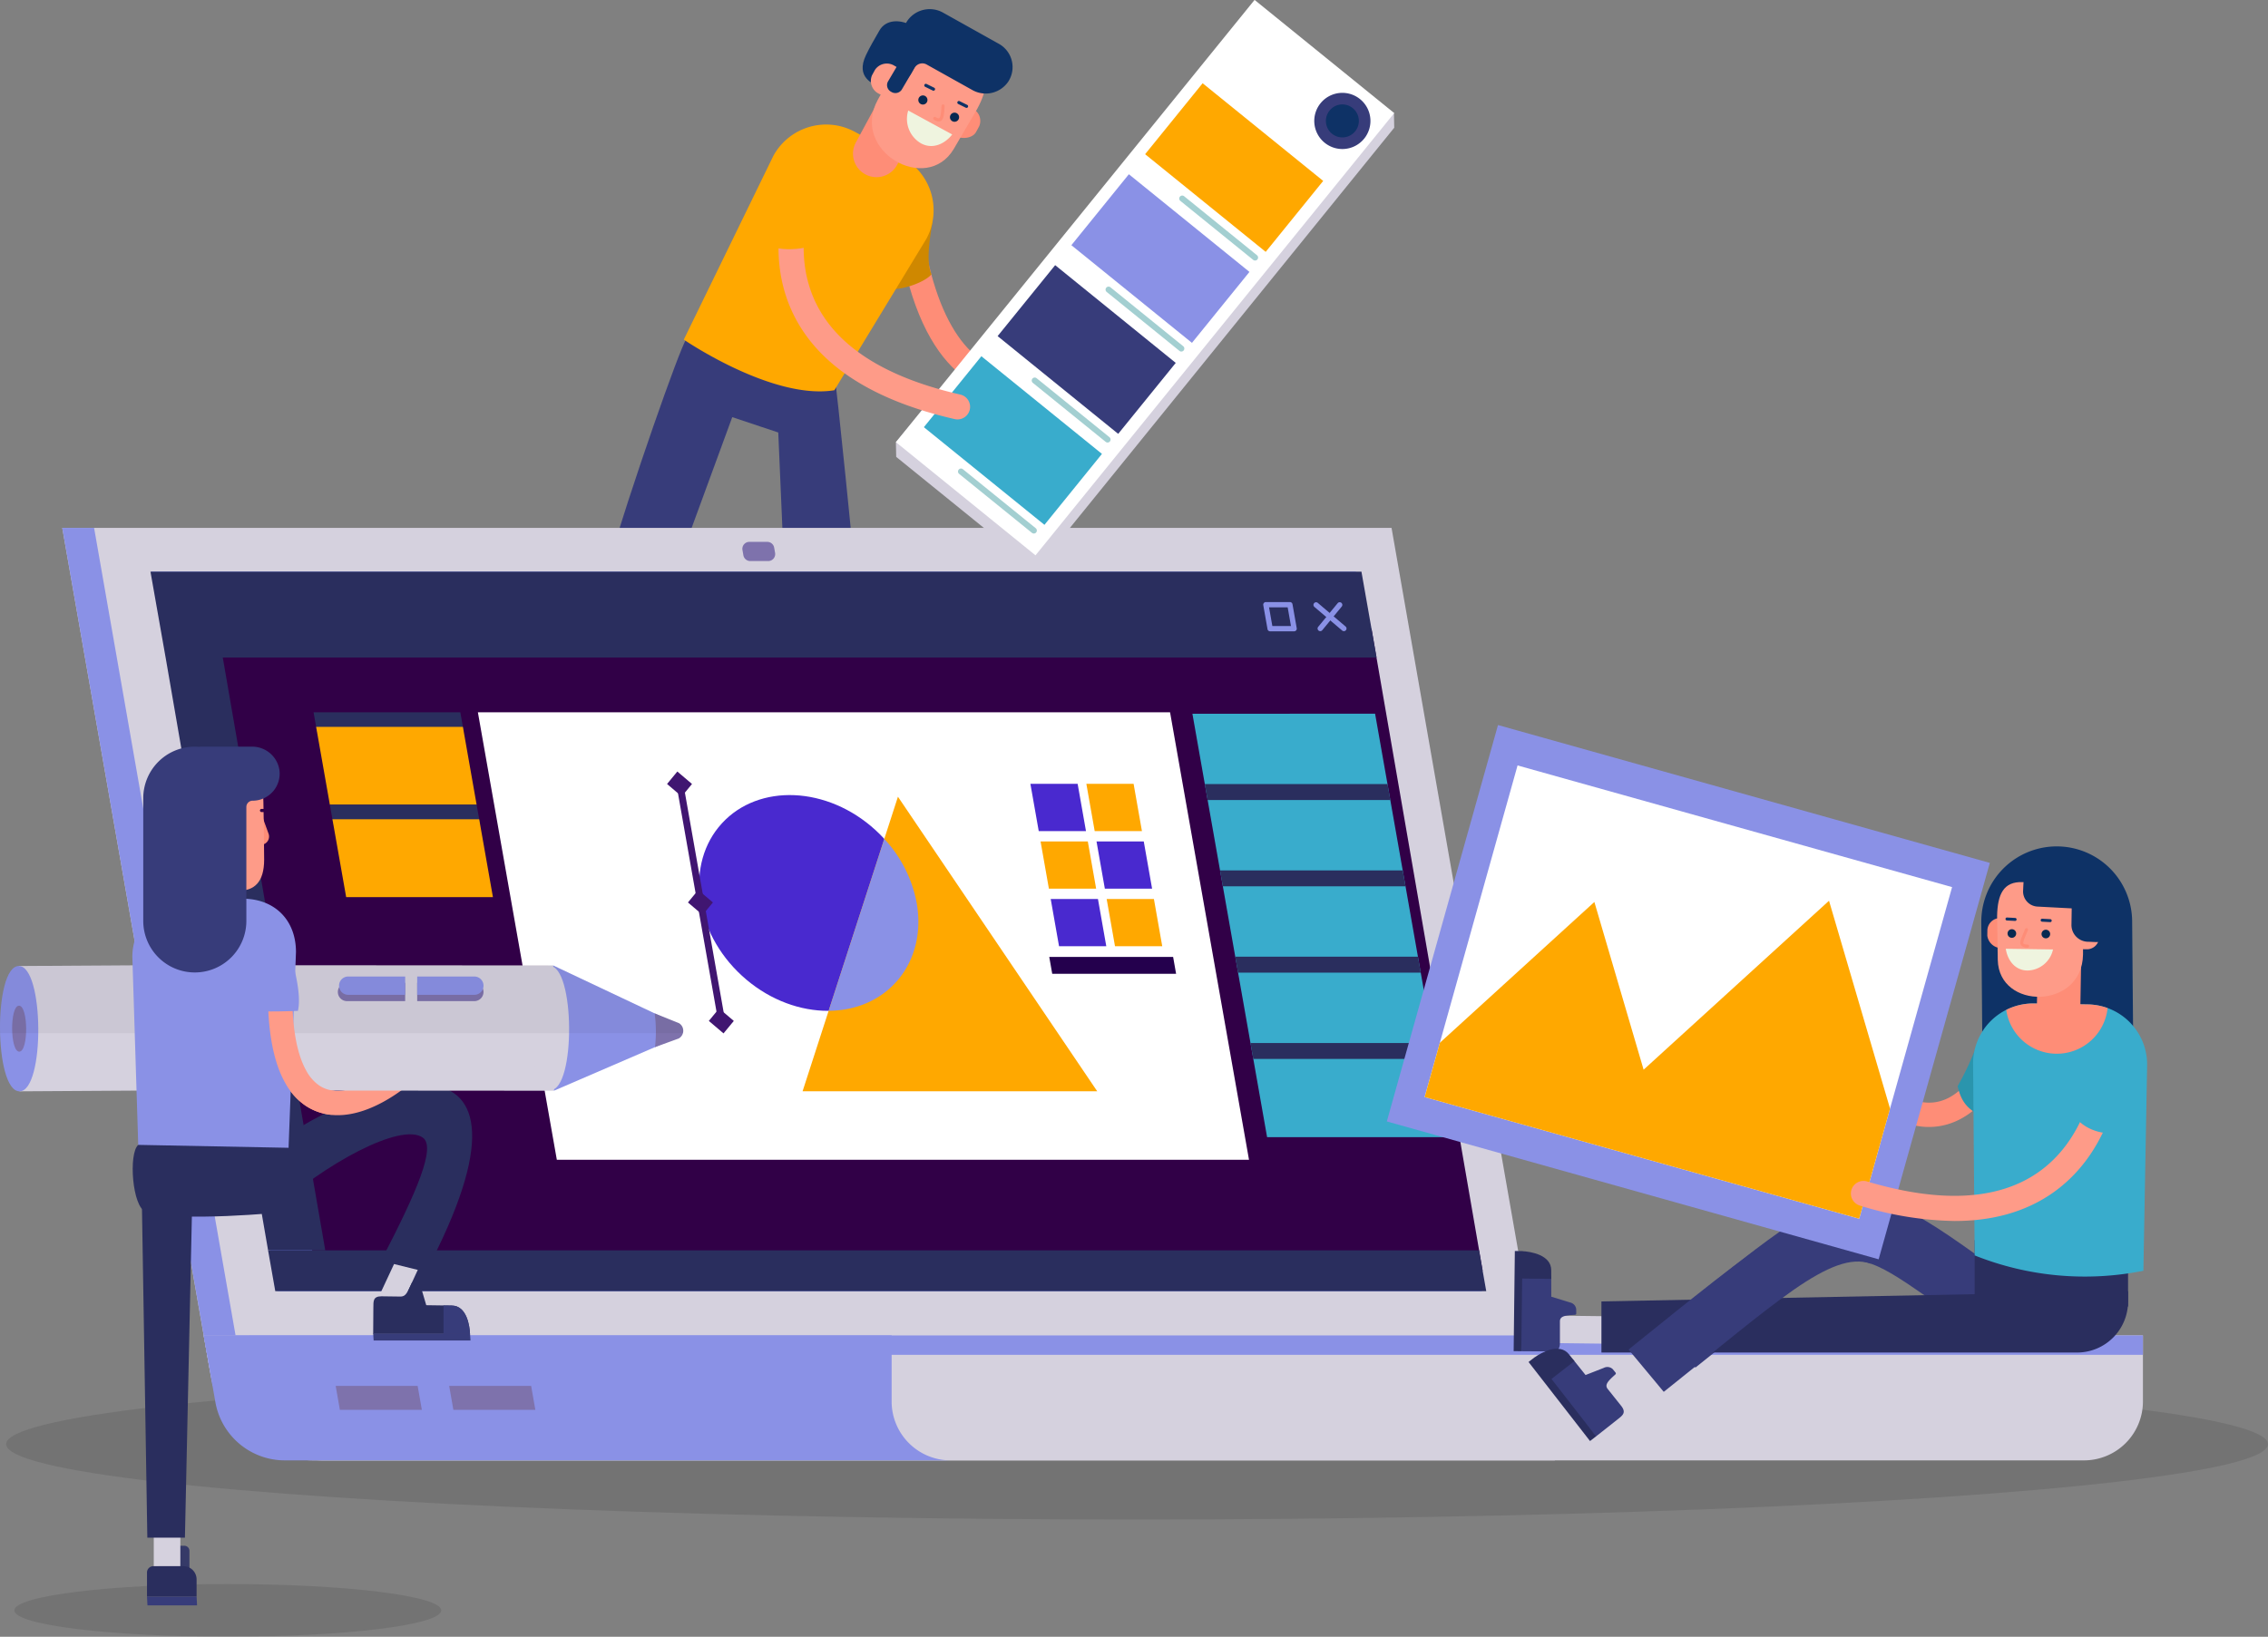 <svg xmlns="http://www.w3.org/2000/svg" width="520" height="375.378" viewBox="0 0 520 375.378">
  <rect x="0" y="0" width="520" height="375.378" fill="#808080" stroke="none"/>
  <g id="Grupo_56418" data-name="Grupo 56418" transform="translate(-1694.293 -1063.492)">
    <path id="Trazado_125500" data-name="Trazado 125500" d="M1906.609,1183.971l10.551,3.517,1.29,29.955-.1,1.7h16.394s-4.25-43.161-4.689-44.546c0,0-24.4-5.609-24.823-6.056-.035.041-8.341-3.508-9.213-2.356-1.36,1.8-12.666,33.818-18.21,52.958h15.906Z" transform="translate(-44.429 -24.805)" fill="#373c7a"/>
    <g id="Grupo_56418-2" data-name="Grupo 56418" transform="translate(1695.701 1377.419)" opacity="0.1">
      <ellipse id="Elipse_4263" data-name="Elipse 4263" cx="259.296" cy="17.283" rx="259.296" ry="17.283"/>
    </g>
    <g id="Grupo_56454" data-name="Grupo 56454" transform="translate(1708.565 1184.555)">
      <g id="Grupo_56424" data-name="Grupo 56424">
        <g id="Grupo_56422" data-name="Grupo 56422">
          <g id="Grupo_56421" data-name="Grupo 56421">
            <g id="Grupo_56420" data-name="Grupo 56420">
              <g id="Grupo_56419" data-name="Grupo 56419">
                <path id="Trazado_125501" data-name="Trazado 125501" d="M1773.137,1437.1h282.209L2017.9,1223.227H1713.124l33.557,191.643A26.858,26.858,0,0,0,1773.137,1437.1Z" transform="translate(-1713.124 -1223.227)" fill="#d5d1de"/>
              </g>
            </g>
          </g>
        </g>
        <g id="Grupo_56423" data-name="Grupo 56423" transform="translate(0 0)">
          <path id="Trazado_125502" data-name="Trazado 125502" d="M1713.125,1223.227l34.466,196.794h7.3l-34.466-196.794Z" transform="translate(-1713.125 -1223.227)" fill="#8a91e6"/>
        </g>
      </g>
      <g id="Grupo_56425" data-name="Grupo 56425" transform="translate(32.429 185.203)">
        <path id="Trazado_125503" data-name="Trazado 125503" d="M2187.018,1496.257h-405.91a24.016,24.016,0,0,1-23.657-19.874l-1.539-8.792h444.625v15.148A13.518,13.518,0,0,1,2187.018,1496.257Z" transform="translate(-1755.912 -1467.591)" fill="#d5d1de"/>
      </g>
      <g id="Grupo_56426" data-name="Grupo 56426" transform="translate(32.429 185.203)">
        <path id="Trazado_125504" data-name="Trazado 125504" d="M1913.641,1482.739v-15.148H1755.912l2.675,15.282a16.175,16.175,0,0,0,15.933,13.384h152.64A13.518,13.518,0,0,1,1913.641,1482.739Z" transform="translate(-1755.912 -1467.591)" fill="#8a91e6"/>
      </g>
      <g id="Grupo_56427" data-name="Grupo 56427" transform="translate(32.429 185.203)">
        <path id="Trazado_125505" data-name="Trazado 125505" d="M1756.693,1472.054h443.843v-4.463H1755.912Z" transform="translate(-1755.912 -1467.591)" fill="#8a91e6"/>
      </g>
      <g id="Grupo_56428" data-name="Grupo 56428" transform="translate(20.429 10.041)">
        <path id="Trazado_125506" data-name="Trazado 125506" d="M2045.144,1401.492l-28.895-165.017H1740.079l28.894,165.017Z" transform="translate(-1740.079 -1236.475)" fill="#7b8dff"/>
      </g>
      <g id="Grupo_56429" data-name="Grupo 56429" transform="translate(155.934 3.208)">
        <path id="Trazado_125507" data-name="Trazado 125507" d="M1926.371,1229.987l-.211-1.2a1.6,1.6,0,0,0-1.573-1.322h-4.121a1.6,1.6,0,0,0-1.573,1.873l.211,1.205a1.6,1.6,0,0,0,1.573,1.322h4.121A1.6,1.6,0,0,0,1926.371,1229.987Z" transform="translate(-1918.869 -1227.46)" fill="#7e72ac"/>
      </g>
      <g id="Grupo_56430" data-name="Grupo 56430" transform="translate(62.693 196.794)">
        <path id="Trazado_125508" data-name="Trazado 125508" d="M1814.636,1482.884h-18.793l.961,5.485H1815.6Z" transform="translate(-1795.843 -1482.884)" fill="#7e72ac"/>
      </g>
      <g id="Grupo_56431" data-name="Grupo 56431" transform="translate(88.715 196.794)">
        <path id="Trazado_125509" data-name="Trazado 125509" d="M1848.971,1482.884h-18.793l.961,5.485h18.793Z" transform="translate(-1830.177 -1482.884)" fill="#7e72ac"/>
      </g>
      <g id="Grupo_56453" data-name="Grupo 56453" transform="translate(20.227 10.041)">
        <g id="Grupo_56432" data-name="Grupo 56432" transform="translate(12.399 13.08)">
          <path id="Trazado_125510" data-name="Trazado 125510" d="M2049.211,1400.992H1781.656l-25.484-147.257h267.555Z" transform="translate(-1756.172 -1253.734)" fill="#310047"/>
        </g>
        <g id="Grupo_56433" data-name="Grupo 56433">
          <path id="Trazado_125511" data-name="Trazado 125511" d="M2020.932,1256.165H1743.284l-3.472-19.689H2017.46Z" transform="translate(-1739.813 -1236.475)" fill="#2a2e5e"/>
        </g>
        <g id="Grupo_56434" data-name="Grupo 56434" transform="translate(238.891 32.584)">
          <path id="Trazado_125512" data-name="Trazado 125512" d="M2114.02,1376.58h-41.882l-17.123-97.111H2096.9Z" transform="translate(-2055.014 -1279.468)" fill="#39accc"/>
        </g>
        <g id="Grupo_56437" data-name="Grupo 56437" transform="translate(266.638 7.015)">
          <g id="Grupo_56435" data-name="Grupo 56435" transform="translate(0 0.001)">
            <path id="Trazado_125513" data-name="Trazado 125513" d="M2098.606,1252.363a.606.606,0,0,1-.393-.144l-6.376-5.42a.606.606,0,0,1,.785-.923L2099,1251.3a.605.605,0,0,1-.393,1.066Z" transform="translate(-2091.624 -1245.733)" fill="#8a91e6"/>
          </g>
          <g id="Grupo_56436" data-name="Grupo 56436" transform="translate(0.956)">
            <path id="Trazado_125514" data-name="Trazado 125514" d="M2093.491,1252.363a.6.6,0,0,1-.384-.138.6.6,0,0,1-.083-.853l4.464-5.42a.605.605,0,0,1,.935.77l-4.465,5.421A.6.6,0,0,1,2093.491,1252.363Z" transform="translate(-2092.885 -1245.732)" fill="#8a91e6"/>
          </g>
        </g>
        <g id="Grupo_56444" data-name="Grupo 56444" transform="translate(37.394 32.261)">
          <g id="Grupo_56440" data-name="Grupo 56440">
            <g id="Grupo_56438" data-name="Grupo 56438">
              <path id="Trazado_125515" data-name="Trazado 125515" d="M1823.589,1283.505h-33.65l-.787-4.464h33.65Z" transform="translate(-1789.152 -1279.041)" fill="#2a2e5e"/>
            </g>
            <g id="Grupo_56439" data-name="Grupo 56439" transform="translate(0.588 3.336)">
              <path id="Trazado_125516" data-name="Trazado 125516" d="M1826.726,1301.3h-33.65l-3.148-17.855h33.65Z" transform="translate(-1789.928 -1283.443)" fill="#ffa800"/>
            </g>
          </g>
          <g id="Grupo_56443" data-name="Grupo 56443" transform="translate(3.737 21.191)">
            <g id="Grupo_56441" data-name="Grupo 56441">
              <path id="Trazado_125517" data-name="Trazado 125517" d="M1828.519,1311.465h-33.65l-.787-4.464h33.65Z" transform="translate(-1794.082 -1307.001)" fill="#2a2e5e"/>
            </g>
            <g id="Grupo_56442" data-name="Grupo 56442" transform="translate(0.588 3.336)">
              <path id="Trazado_125518" data-name="Trazado 125518" d="M1831.656,1329.258h-33.65l-3.148-17.855h33.65Z" transform="translate(-1794.858 -1311.403)" fill="#ffa800"/>
            </g>
          </g>
        </g>
        <g id="Grupo_56445" data-name="Grupo 56445" transform="translate(255.137 6.976)">
          <path id="Trazado_125519" data-name="Trazado 125519" d="M2083.524,1252.39h-5.5a.607.607,0,0,1-.6-.5l-.969-5.5a.605.605,0,0,1,.6-.711h5.5a.606.606,0,0,1,.6.5l.969,5.5a.607.607,0,0,1-.6.711Zm-4.991-1.211h4.271l-.757-4.288h-4.27Z" transform="translate(-2076.45 -1245.68)" fill="#8a91e6"/>
        </g>
        <g id="Grupo_56446" data-name="Grupo 56446" transform="translate(26.965 155.659)">
          <path id="Trazado_125520" data-name="Trazado 125520" d="M2054.689,1451.215H1777.042l-1.65-9.359h277.647Z" transform="translate(-1775.392 -1441.857)" fill="#2a2e5e"/>
        </g>
        <g id="Grupo_56447" data-name="Grupo 56447" transform="translate(3.472 19.689)">
          <path id="Trazado_125521" data-name="Trazado 125521" d="M1781,1398.424h-13.111l-23.494-135.969H1757.5Z" transform="translate(-1744.393 -1262.454)" fill="#2a2e5e"/>
        </g>
        <g id="Grupo_56448" data-name="Grupo 56448" transform="translate(241.737 48.723)">
          <path id="Trazado_125522" data-name="Trazado 125522" d="M2101.3,1304.418h-41.883l-.645-3.656h41.883Z" transform="translate(-2058.769 -1300.762)" fill="#2a2e5e"/>
        </g>
        <g id="Grupo_56449" data-name="Grupo 56449" transform="translate(245.227 68.518)">
          <path id="Trazado_125523" data-name="Trazado 125523" d="M2105.9,1330.536h-41.883l-.645-3.656h41.882Z" transform="translate(-2063.375 -1326.88)" fill="#2a2e5e"/>
        </g>
        <g id="Grupo_56450" data-name="Grupo 56450" transform="translate(248.718 88.312)">
          <path id="Trazado_125524" data-name="Trazado 125524" d="M2110.507,1356.654h-41.883l-.645-3.656h41.882Z" transform="translate(-2067.98 -1352.998)" fill="#2a2e5e"/>
        </g>
        <g id="Grupo_56451" data-name="Grupo 56451" transform="translate(252.208 108.107)">
          <path id="Trazado_125525" data-name="Trazado 125525" d="M2115.112,1382.772h-41.883l-.645-3.656h41.883Z" transform="translate(-2072.585 -1379.116)" fill="#2a2e5e"/>
        </g>
        <g id="Grupo_56452" data-name="Grupo 56452" transform="translate(75.077 32.258)">
          <path id="Trazado_125526" data-name="Trazado 125526" d="M2015.664,1381.662h-158.7l-18.1-102.625h158.7Z" transform="translate(-1838.872 -1279.037)" fill="#fff"/>
        </g>
      </g>
    </g>
    <g id="Grupo_56508" data-name="Grupo 56508" transform="translate(1694.293 1234.733)">
      <g id="Grupo_56465" data-name="Grupo 56465" transform="translate(85.56 113.257)">
        <g id="Grupo_56464" data-name="Grupo 56464">
          <g id="Grupo_56456" data-name="Grupo 56456" transform="translate(1.09)">
            <g id="Grupo_56455" data-name="Grupo 56455">
              <path id="Trazado_125527" data-name="Trazado 125527" d="M1814.222,1453.289l-5.6-1.1,6.218-13.316,4.781,2.7Z" transform="translate(-1808.622 -1438.869)" fill="#d5d1de"/>
            </g>
          </g>
          <g id="Grupo_56463" data-name="Grupo 56463" transform="translate(0 9.43)">
            <g id="Grupo_56458" data-name="Grupo 56458">
              <g id="Grupo_56457" data-name="Grupo 56457">
                <path id="Trazado_125528" data-name="Trazado 125528" d="M1829.38,1463.321c-.046-1.667-.681-6.511-4.192-6.511l-5.832-.083-1.232-4.165c-.418-1.378-1.819-1.514-2.108-.91-1,2.077-1.275,3.032-2.477,3.094l-4.461-.059c-1.948,0-1.835,1.138-1.852,2.574,0,0-.051,4.888-.042,6.059Z" transform="translate(-1807.184 -1451.312)" fill="#2a2e5e"/>
              </g>
            </g>
            <g id="Grupo_56460" data-name="Grupo 56460" transform="translate(16.124 5.472)">
              <g id="Grupo_56459" data-name="Grupo 56459">
                <path id="Trazado_125529" data-name="Trazado 125529" d="M1828.458,1465.069h6.073c-.046-1.667-.681-6.511-4.192-6.511l-1.881-.027Z" transform="translate(-1828.458 -1458.531)" fill="#373c7a"/>
              </g>
            </g>
            <g id="Grupo_56462" data-name="Grupo 56462" transform="translate(0 11.917)">
              <g id="Grupo_56461" data-name="Grupo 56461">
                <path id="Trazado_125530" data-name="Trazado 125530" d="M1829.5,1468.629h-22.209l-.108-1.594h22.209Z" transform="translate(-1807.184 -1467.035)" fill="#373c7a"/>
              </g>
            </g>
          </g>
        </g>
      </g>
      <g id="Grupo_56467" data-name="Grupo 56467" transform="translate(53.369 77.458)">
        <g id="Grupo_56466" data-name="Grupo 56466">
          <path id="Trazado_125531" data-name="Trazado 125531" d="M1798.7,1432.1l10.285,2.539c31.286-59.293-13.6-47.588-44.28-22.4q4.62,4.176,9.24,8.352c11.589-10.577,29.316-20.351,34.346-16.738C1811.314,1406.025,1806.992,1416.126,1798.7,1432.1Z" transform="translate(-1764.71 -1391.634)" fill="#2a2e5e"/>
        </g>
      </g>
      <g id="Grupo_56468" data-name="Grupo 56468" transform="translate(61.434 50.13)">
        <path id="Trazado_125532" data-name="Trazado 125532" d="M1791.353,1389.969a13.38,13.38,0,0,1-5.173-1c-7.827-3.247-11.441-13.58-10.744-30.71a2.792,2.792,0,1,1,5.579.227c-.576,14.139,2.018,23.133,7.3,25.326,5.088,2.108,13.541-1.922,21.036-10.038a2.792,2.792,0,0,1,4.1,3.79C1807.49,1384.02,1799.085,1389.969,1791.353,1389.969Z" transform="translate(-1775.351 -1355.577)" fill="#fe9b88"/>
      </g>
      <g id="Grupo_56484" data-name="Grupo 56484" transform="translate(0 50.066)">
        <g id="Grupo_56483" data-name="Grupo 56483">
          <g id="Grupo_56469" data-name="Grupo 56469" transform="translate(36.711 0.046)">
            <path id="Trazado_125533" data-name="Trazado 125533" d="M1742.908,1384.292l-.177-28.739,90.109.063.177,28.739Z" transform="translate(-1742.731 -1355.553)" fill="#d5d1de"/>
          </g>
          <g id="Grupo_56470" data-name="Grupo 56470" transform="translate(4.301)">
            <rect id="Rectángulo_30453" data-name="Rectángulo 30453" width="28.739" height="39.836" transform="translate(39.835 0) rotate(89.646)" fill="#d5d1de"/>
          </g>
          <g id="Grupo_56471" data-name="Grupo 56471" transform="translate(126.82 0.109)">
            <path id="Trazado_125534" data-name="Trazado 125534" d="M1889.162,1368.649l-27.538-13.013.177,28.739,27.361-11.808Z" transform="translate(-1861.624 -1355.636)" fill="#8a91e6"/>
          </g>
          <g id="Grupo_56472" data-name="Grupo 56472" transform="translate(121.706 0.217)">
            <path id="Trazado_125535" data-name="Trazado 125535" d="M1859.178,1355.779h0c5.852-.036,6.028,28.455.176,28.49h0C1853.5,1384.306,1853.326,1355.815,1859.178,1355.779Z" transform="translate(-1854.876 -1355.779)" fill="#d5d1de"/>
          </g>
          <g id="Grupo_56473" data-name="Grupo 56473" transform="translate(150.098 11.108)">
            <path id="Trazado_125536" data-name="Trazado 125536" d="M1892.338,1370.149a30.973,30.973,0,0,1,.077,7.737l5.429-1.975a2.031,2.031,0,0,0,.068-3.518Z" transform="translate(-1892.338 -1370.149)" fill="#7e72ac"/>
          </g>
          <g id="Grupo_56474" data-name="Grupo 56474" transform="translate(0 0.246)">
            <path id="Trazado_125537" data-name="Trazado 125537" d="M1698.594,1355.817h0c5.852-.036,6.029,28.7.177,28.739h0C1692.92,1384.592,1692.742,1355.853,1698.594,1355.817Z" transform="translate(-1694.293 -1355.817)" fill="#8a91e6"/>
          </g>
          <g id="Grupo_56477" data-name="Grupo 56477" transform="translate(77.605 4.102)">
            <g id="Grupo_56475" data-name="Grupo 56475">
              <path id="Trazado_125538" data-name="Trazado 125538" d="M1811.981,1360.905h-13.2a2.1,2.1,0,1,0,0,4.191h13.2Z" transform="translate(-1796.687 -1360.905)" fill="#7e72ac"/>
            </g>
            <g id="Grupo_56476" data-name="Grupo 56476" transform="translate(18.047)">
              <path id="Trazado_125539" data-name="Trazado 125539" d="M1833.74,1360.905H1820.5v4.191h13.24a2.1,2.1,0,0,0,0-4.191Z" transform="translate(-1820.499 -1360.905)" fill="#7e72ac"/>
            </g>
          </g>
          <g id="Grupo_56480" data-name="Grupo 56480" transform="translate(77.605 2.661)">
            <g id="Grupo_56478" data-name="Grupo 56478">
              <path id="Trazado_125540" data-name="Trazado 125540" d="M1811.981,1359h-13.2a2.1,2.1,0,0,0,0,4.191h13.2Z" transform="translate(-1796.687 -1359.003)" fill="#8a91e6"/>
            </g>
            <g id="Grupo_56479" data-name="Grupo 56479" transform="translate(18.047)">
              <path id="Trazado_125541" data-name="Trazado 125541" d="M1833.74,1359H1820.5v4.191h13.24a2.1,2.1,0,0,0,0-4.191Z" transform="translate(-1820.499 -1359.003)" fill="#8a91e6"/>
            </g>
          </g>
          <g id="Grupo_56481" data-name="Grupo 56481" transform="translate(2.78 9.347)">
            <path id="Trazado_125542" data-name="Trazado 125542" d="M1699.538,1367.825h0c2.146-.014,2.211,10.524.065,10.538h0C1697.458,1378.376,1697.393,1367.838,1699.538,1367.825Z" transform="translate(-1697.961 -1367.825)" fill="#7e72ac"/>
          </g>
          <g id="Grupo_56482" data-name="Grupo 56482" transform="translate(0.001 0)" opacity="0.05">
            <path id="Trazado_125543" data-name="Trazado 125543" d="M1850.877,1371.119a2.023,2.023,0,0,0-.911-2.275l-5.574-2.243-23.279-11v0l-82.684-.057v-.051l-7.424.046h0l-32.41.2c-3.06.019-4.47,7.884-4.284,15.381Z" transform="translate(-1694.294 -1355.493)"/>
          </g>
        </g>
      </g>
      <g id="Grupo_56485" data-name="Grupo 56485" transform="translate(3.286 192.054)" opacity="0.1">
        <path id="Trazado_125544" data-name="Trazado 125544" d="M1698.628,1548.879c0,3.336,21.911,6.041,48.941,6.041s48.941-2.7,48.941-6.041-21.912-6.042-48.941-6.042S1698.628,1545.542,1698.628,1548.879Z" transform="translate(-1698.628 -1542.837)"/>
      </g>
      <g id="Grupo_56496" data-name="Grupo 56496" transform="translate(33.703 174.875)">
        <g id="Grupo_56488" data-name="Grupo 56488" transform="translate(2.61 8.393)">
          <g id="Grupo_56487" data-name="Grupo 56487">
            <g id="Grupo_56486" data-name="Grupo 56486">
              <path id="Trazado_125545" data-name="Trazado 125545" d="M1749.326,1537.812h-7.12v-5.391a1.175,1.175,0,0,1,1.175-1.176h4.77a1.175,1.175,0,0,1,1.175,1.176Z" transform="translate(-1742.206 -1531.245)" fill="#363a68"/>
            </g>
          </g>
        </g>
        <g id="Grupo_56491" data-name="Grupo 56491" transform="translate(1.553)">
          <g id="Grupo_56490" data-name="Grupo 56490">
            <g id="Grupo_56489" data-name="Grupo 56489">
              <rect id="Rectángulo_30454" data-name="Rectángulo 30454" width="6.092" height="13.084" fill="#d5d1de"/>
            </g>
          </g>
        </g>
        <g id="Grupo_56493" data-name="Grupo 56493" transform="translate(0 13.084)">
          <g id="Grupo_56492" data-name="Grupo 56492">
            <path id="Rectángulo_30455" data-name="Rectángulo 30455" d="M1.447,0h6.9A3.023,3.023,0,0,1,11.37,3.023V6.972a0,0,0,0,1,0,0H0a0,0,0,0,1,0,0V1.447A1.447,1.447,0,0,1,1.447,0Z" fill="#2a2e5e"/>
          </g>
        </g>
        <g id="Grupo_56495" data-name="Grupo 56495" transform="translate(0 20.056)">
          <g id="Grupo_56494" data-name="Grupo 56494">
            <path id="Trazado_125546" data-name="Trazado 125546" d="M1738.762,1546.634h11.37l.108,2.015h-11.37Z" transform="translate(-1738.762 -1546.634)" fill="#373c7a"/>
          </g>
        </g>
      </g>
      <g id="Grupo_56498" data-name="Grupo 56498" transform="translate(32.411 97.299)">
        <g id="Grupo_56497" data-name="Grupo 56497">
          <path id="Trazado_125547" data-name="Trazado 125547" d="M1747.045,1501.933c-3.382,0-5.236,0-8.618,0l-1.37-84.117c3.382,0,8.426,0,11.808,0Z" transform="translate(-1737.057 -1417.814)" fill="#2a2e5e"/>
        </g>
      </g>
      <g id="Grupo_56499" data-name="Grupo 56499" transform="translate(30.425 88.886)">
        <path id="Trazado_125548" data-name="Trazado 125548" d="M1737.371,1424.444c7.583,2.558,31.733.146,31.824.116l.977-14.731s-27.776-6.541-34.467-.668C1733.428,1411.158,1734.356,1423.426,1737.371,1424.444Z" transform="translate(-1734.436 -1406.713)" fill="#2a2e5e"/>
      </g>
      <g id="Grupo_56500" data-name="Grupo 56500" transform="translate(30.344 34.871)">
        <path id="Trazado_125549" data-name="Trazado 125549" d="M1770.146,1392.574l-34.467-.668-1.349-43.13a13.333,13.333,0,0,1,13.332-13.332H1759.6c7.364,0,12.247,4.883,12.247,12.246Z" transform="translate(-1734.33 -1335.444)" fill="#8a91e6"/>
      </g>
      <g id="Grupo_56501" data-name="Grupo 56501" transform="translate(61.435 50.13)">
        <path id="Trazado_125550" data-name="Trazado 125550" d="M1789.843,1389.864a2.8,2.8,0,0,1-.362-.024,12.687,12.687,0,0,1-5.536-2.079,15.218,15.218,0,0,1-4.668-5.251c-2.988-5.313-4.28-13.475-3.84-24.253a2.792,2.792,0,1,1,5.579.227c-.4,9.729.656,16.894,3.129,21.292a9.728,9.728,0,0,0,2.933,3.364,7.052,7.052,0,0,0,3.122,1.165,2.792,2.792,0,0,1-.355,5.561Z" transform="translate(-1775.353 -1355.577)" fill="#fe9b88"/>
      </g>
      <g id="Grupo_56502" data-name="Grupo 56502" transform="translate(55.676 38.404)">
        <path id="Trazado_125551" data-name="Trazado 125551" d="M1780.378,1362.3s-7.564.321-11.516-.042a20.635,20.635,0,0,1-.415-12.013,20.1,20.1,0,0,1,6.189-10.119C1775.51,1339.364,1781.93,1355.967,1780.378,1362.3Z" transform="translate(-1767.754 -1340.105)" fill="#8a91e6"/>
      </g>
      <g id="Grupo_56507" data-name="Grupo 56507" transform="translate(32.841)">
        <g id="Grupo_56503" data-name="Grupo 56503" transform="translate(25.669 16.355)">
          <path id="Trazado_125552" data-name="Trazado 125552" d="M1772.825,1317.164h-1.332v-6.151h1.754l1.3,3.583a1.9,1.9,0,0,1-1.547,2.56C1772.943,1317.161,1772.885,1317.164,1772.825,1317.164Z" transform="translate(-1771.493 -1311.013)" fill="#fe8d77"/>
        </g>
        <g id="Grupo_56504" data-name="Grupo 56504" transform="translate(15.445 10.234)">
          <path id="Trazado_125553" data-name="Trazado 125553" d="M1764.584,1325.723H1758v-22.786h11.976c.2,0,.305,15.66.305,15.66C1770.285,1323.847,1767.942,1325.723,1764.584,1325.723Z" transform="translate(-1758.003 -1302.937)" fill="#fe9b88"/>
        </g>
        <g id="Grupo_56505" data-name="Grupo 56505" transform="translate(26.763 14.278)">
          <path id="Trazado_125554" data-name="Trazado 125554" d="M1773.856,1309h-.554a.365.365,0,0,1-.365-.365h0a.365.365,0,0,1,.365-.365h.554a.366.366,0,0,1,.365.365h0A.366.366,0,0,1,1773.856,1309Z" transform="translate(-1772.937 -1308.273)" fill="#310047"/>
        </g>
        <g id="Grupo_56506" data-name="Grupo 56506">
          <path id="Trazado_125555" data-name="Trazado 125555" d="M1762.506,1289.434h-11.4a6.145,6.145,0,0,0-.723.047c-.309-.024-.618-.047-.934-.047h0a11.819,11.819,0,0,0-11.819,11.819v28.15a11.819,11.819,0,0,0,11.819,11.819h0a11.819,11.819,0,0,0,11.819-11.819v-26.136a1.437,1.437,0,0,1,1.437-1.436h0a6.2,6.2,0,0,0,6.131-7.117A6.323,6.323,0,0,0,1762.506,1289.434Z" transform="translate(-1737.625 -1289.434)" fill="#373c7a"/>
        </g>
      </g>
    </g>
    <g id="Grupo_56565" data-name="Grupo 56565" transform="translate(2012.286 1229.777)">
      <g id="Grupo_56516" data-name="Grupo 56516" transform="translate(29.045 120.629)">
        <g id="Grupo_56515" data-name="Grupo 56515">
          <g id="Grupo_56510" data-name="Grupo 56510" transform="translate(9.426 14.818)">
            <g id="Grupo_56509" data-name="Grupo 56509" transform="translate(0 0)">
              <rect id="Rectángulo_30456" data-name="Rectángulo 30456" width="6.299" height="13.528" transform="translate(0 6.298) rotate(-89.32)" fill="#d5d1de"/>
            </g>
          </g>
          <g id="Grupo_56514" data-name="Grupo 56514">
            <g id="Grupo_56512" data-name="Grupo 56512" transform="translate(1.524 4.641)">
              <g id="Grupo_56511" data-name="Grupo 56511">
                <path id="Trazado_125556" data-name="Trazado 125556" d="M2154.2,1449.39c.452.061,7.139-3.09,7.1.54l.009,4.085,4.29,1.325a1.77,1.77,0,0,1,1.426,1.528l.012.974c0,.24-.141.324-.41.337-2.258.127-3.34.321-3.338,1.526l0,4.963c-.023,2.014-1.2,1.883-2.684,1.882,0,0-5.053-.007-6.264-.031Z" transform="translate(-2154.198 -1448.179)" fill="#373c7a"/>
              </g>
            </g>
            <g id="Grupo_56513" data-name="Grupo 56513">
              <path id="Trazado_125557" data-name="Trazado 125557" d="M2153.947,1465.037l.2-16.669,6.664.08,0-1.946c.042-3.569-4.786-4.318-6.585-4.407v-.017l-1.759-.021-.273,22.96Z" transform="translate(-2152.187 -1442.056)" fill="#2a2e5e"/>
            </g>
          </g>
        </g>
      </g>
      <g id="Grupo_56524" data-name="Grupo 56524" transform="translate(32.474 143.045)">
        <g id="Grupo_56523" data-name="Grupo 56523">
          <g id="Grupo_56518" data-name="Grupo 56518" transform="translate(16.45 0.577)">
            <g id="Grupo_56517" data-name="Grupo 56517" transform="translate(0 0)">
              <rect id="Rectángulo_30457" data-name="Rectángulo 30457" width="6.299" height="13.528" transform="translate(3.866 13.275) rotate(-127.858)" fill="#d5d1de"/>
            </g>
          </g>
          <g id="Grupo_56522" data-name="Grupo 56522">
            <g id="Grupo_56520" data-name="Grupo 56520" transform="translate(4.625 2.119)">
              <g id="Grupo_56519" data-name="Grupo 56519">
                <path id="Trazado_125558" data-name="Trazado 125558" d="M2162.813,1479.145c.392-.233,3.659-6.865,5.888-4l2.552,3.19,4.18-1.637a1.773,1.773,0,0,1,2.068.307l.615.754c.15.188.093.341-.111.518-1.686,1.507-2.413,2.332-1.66,3.273l3.094,3.88c1.236,1.59.235,2.22-.926,3.144,0,0-3.958,3.143-4.92,3.879Z" transform="translate(-2162.813 -1474.428)" fill="#373c7a"/>
              </g>
            </g>
            <g id="Grupo_56521" data-name="Grupo 56521">
              <path id="Trazado_125559" data-name="Trazado 125559" d="M2172.192,1491.72l-10.23-13.162,5.261-4.09-1.216-1.519c-2.191-2.819-6.435-.4-7.9.655l-.011-.014-1.389,1.08L2170.8,1492.8Z" transform="translate(-2156.711 -1471.633)" fill="#2a2e5e"/>
            </g>
          </g>
        </g>
      </g>
      <g id="Grupo_56525" data-name="Grupo 56525" transform="translate(133.465 120.274)">
        <path id="Trazado_125560" data-name="Trazado 125560" d="M2289.963,1458.485H2323.2l1.157-16.9-34,5.164Z" transform="translate(-2289.963 -1441.588)" fill="#373c7a"/>
      </g>
      <g id="Grupo_56526" data-name="Grupo 56526" transform="translate(62.661 108.478)">
        <path id="Trazado_125561" data-name="Trazado 125561" d="M2276.313,1461.3c.527.16-.47-9.176,6.422-12.278-43.372-31.434-38.861-31.833-86.194,6.184l8.069,9.7C2247.363,1431.031,2234.328,1434.483,2276.313,1461.3Z" transform="translate(-2196.541 -1426.023)" fill="#373c7a"/>
      </g>
      <g id="Grupo_56527" data-name="Grupo 56527" transform="translate(79.608 73.904)">
        <path id="Trazado_125562" data-name="Trazado 125562" d="M2223.16,1388.575a2.886,2.886,0,0,1-2.508-1.455l-1.369-2.393a2.886,2.886,0,1,1,5.009-2.869l1.371,2.4a2.887,2.887,0,0,1-2.5,4.319Z" transform="translate(-2218.901 -1380.405)" fill="#fe9b88"/>
      </g>
      <path id="Trazado_125563" data-name="Trazado 125563" d="M2287.919,1468.284H2178.752v-11.723l120.743-2.344v2.344A11.7,11.7,0,0,1,2287.919,1468.284Z" transform="translate(-2129.573 -1324.371)" fill="#2a2e5e"/>
      <path id="Trazado_125564" data-name="Trazado 125564" d="M2245.755,1426.97c-13.005-3.837-29.817,10.6-58.8,33.883l8.07,9.7c25.3-20.05,38.332-32.591,47.524-29.385Z" transform="translate(-2131.559 -1317.626)" fill="#373c7a"/>
      <path id="Trazado_125565" data-name="Trazado 125565" d="M2326.831,1453.989l-35.168,2.344V1438.75h35.168Z" transform="translate(-2156.909 -1320.627)" fill="#2a2e5e"/>
      <g id="Grupo_56528" data-name="Grupo 56528" transform="translate(136.272 27.826)">
        <path id="Trazado_125566" data-name="Trazado 125566" d="M2311.319,1378.9h0a17.293,17.293,0,0,1-17.441-17.144l-.211-24.7a17.293,17.293,0,0,1,17.145-17.44h0a17.293,17.293,0,0,1,17.441,17.144l.211,24.7A17.293,17.293,0,0,1,2311.319,1378.9Z" transform="translate(-2293.666 -1319.609)" fill="#0e3266"/>
      </g>
      <g id="Grupo_56529" data-name="Grupo 56529" transform="translate(100.519 67.242)">
        <path id="Trazado_125567" data-name="Trazado 125567" d="M2270.228,1396.556a15.242,15.242,0,0,1-1.9-.12c-10.931-1.368-20.114-13.469-21.833-23.914l5.509-.907c1.361,8.267,8.928,18.27,17.018,19.282,7.241.915,11.938-6.125,14.586-12.184l5.115,2.237C2282.994,1394.05,2275.282,1396.556,2270.228,1396.556Z" transform="translate(-2246.492 -1371.615)" fill="#fe8d77"/>
      </g>
      <g id="Grupo_56530" data-name="Grupo 56530" transform="translate(130.841 72.6)">
        <path id="Trazado_125568" data-name="Trazado 125568" d="M2303.324,1385.51c-1.6,5.377-3.8,7.807-8.019,11.51-6.043-1.9-7.86-4-8.8-8.113a65.555,65.555,0,0,0,4.689-10.221C2296.2,1380.1,2299.018,1382.589,2303.324,1385.51Z" transform="translate(-2286.5 -1378.685)" fill="#2a95ad"/>
      </g>
      <g id="Grupo_56531" data-name="Grupo 56531" transform="translate(134.389 63.857)">
        <path id="Trazado_125569" data-name="Trazado 125569" d="M2330.231,1428.449a68.134,68.134,0,0,1-38.685-3.517l-.365-44.241a13.784,13.784,0,0,1,14.024-13.54l12.341.216a13.783,13.783,0,0,1,13.54,14.023Z" transform="translate(-2291.182 -1367.149)" fill="#39accc"/>
      </g>
      <g id="Grupo_56556" data-name="Grupo 56556" transform="translate(137.65 32.106)">
        <g id="Grupo_56532" data-name="Grupo 56532" transform="translate(11.34 19.737)">
          <path id="Trazado_125570" data-name="Trazado 125570" d="M2315.971,1351.3l4.69.083-.252,14.4a4.981,4.981,0,0,1-5.067,4.893h0a4.982,4.982,0,0,1-4.893-5.068l.124-7.029Z" transform="translate(-2310.447 -1351.298)" fill="#fe8d77"/>
        </g>
        <g id="Grupo_56555" data-name="Grupo 56555">
          <g id="Grupo_56533" data-name="Grupo 56533" transform="translate(0 12.208)">
            <path id="Trazado_125571" data-name="Trazado 125571" d="M2297.925,1341.363l.151,6.781a3.279,3.279,0,0,1-2.591-2.8l.02-1.333A2.921,2.921,0,0,1,2297.925,1341.363Z" transform="translate(-2295.485 -1341.363)" fill="#fe8d77"/>
          </g>
          <g id="Grupo_56534" data-name="Grupo 56534" transform="translate(2.246 3.914)">
            <path id="Trazado_125572" data-name="Trazado 125572" d="M2298.6,1348.259l-.152-10.054c.1-5,1.479-7.948,5.827-7.778l13.9.209-.029,16.443C2317.921,1359.66,2298.848,1359.814,2298.6,1348.259Z" transform="translate(-2298.448 -1330.42)" fill="#fe9b88"/>
          </g>
          <g id="Grupo_56547" data-name="Grupo 56547" transform="translate(4.643 14.715)">
            <g id="Grupo_56546" data-name="Grupo 56546">
              <g id="Grupo_56540" data-name="Grupo 56540">
                <g id="Grupo_56539" data-name="Grupo 56539">
                  <g id="Grupo_56538" data-name="Grupo 56538">
                    <g id="Grupo_56537" data-name="Grupo 56537">
                      <g id="Grupo_56536" data-name="Grupo 56536">
                        <g id="Grupo_56535" data-name="Grupo 56535">
                          <path id="Trazado_125573" data-name="Trazado 125573" d="M2303.587,1345.675a.988.988,0,1,1-.973-1A.988.988,0,0,1,2303.587,1345.675Z" transform="translate(-2301.611 -1344.672)" fill="#082951"/>
                        </g>
                      </g>
                    </g>
                  </g>
                </g>
              </g>
              <g id="Grupo_56545" data-name="Grupo 56545" transform="translate(7.79 0.117)">
                <g id="Grupo_56544" data-name="Grupo 56544">
                  <g id="Grupo_56543" data-name="Grupo 56543">
                    <g id="Grupo_56542" data-name="Grupo 56542">
                      <g id="Grupo_56541" data-name="Grupo 56541">
                        <path id="Trazado_125574" data-name="Trazado 125574" d="M2313.866,1345.83a.988.988,0,1,1-.974-1A.988.988,0,0,1,2313.866,1345.83Z" transform="translate(-2311.89 -1344.827)" fill="#082951"/>
                      </g>
                    </g>
                  </g>
                </g>
              </g>
            </g>
          </g>
          <g id="Grupo_56548" data-name="Grupo 56548" transform="translate(4.228 19.2)">
            <path id="Trazado_125575" data-name="Trazado 125575" d="M2311.9,1350.753a6.106,6.106,0,0,1-5.9,4.829c-2.692-.04-4.489-2.185-4.931-4.992Z" transform="translate(-2301.064 -1350.589)" fill="#eff4df"/>
          </g>
          <g id="Grupo_56549" data-name="Grupo 56549" transform="translate(7.566 14.471)">
            <path id="Trazado_125576" data-name="Trazado 125576" d="M2307.16,1348.81h-.005a1.822,1.822,0,0,1-1.533-.54c-.366-.561-.033-1.356.518-2.672.132-.314.275-.657.425-1.034a.343.343,0,0,1,.637.255c-.152.38-.3.727-.43,1.044-.4.953-.745,1.776-.577,2.033.052.08.249.218.971.23a.343.343,0,0,1-.006.685Z" transform="translate(-2305.468 -1344.35)" fill="#fe8d77"/>
          </g>
          <g id="Grupo_56550" data-name="Grupo 56550" transform="translate(21.74 12.389)">
            <path id="Trazado_125577" data-name="Trazado 125577" d="M2325.332,1341.619l-1.059-.016-.1,6.915,1.059.016a2.791,2.791,0,0,0,2.833-2.749l.021-1.333A2.792,2.792,0,0,0,2325.332,1341.619Z" transform="translate(-2324.169 -1341.603)" fill="#fe9b88"/>
          </g>
          <g id="Grupo_56551" data-name="Grupo 56551" transform="translate(8.206)">
            <path id="Trazado_125578" data-name="Trazado 125578" d="M2319.4,1335.3l-9.814-.515a3.481,3.481,0,0,1-3.272-3.678h0c.112-1.919.079-5.956,2-5.844l7.483,2.91a3.481,3.481,0,0,1,3.272,3.678h0C2318.96,1333.766,2321.324,1335.408,2319.4,1335.3Z" transform="translate(-2306.312 -1325.256)" fill="#0e3266"/>
          </g>
          <g id="Grupo_56552" data-name="Grupo 56552" transform="translate(12.236 12.309)">
            <path id="Trazado_125579" data-name="Trazado 125579" d="M2313.808,1342.285h-.019l-1.836-.1a.344.344,0,0,1-.323-.362.331.331,0,0,1,.362-.322l1.836.1a.342.342,0,0,1-.02.684Z" transform="translate(-2311.629 -1341.497)" fill="#0e3266"/>
          </g>
          <g id="Grupo_56553" data-name="Grupo 56553" transform="translate(4.185 12.032)">
            <path id="Trazado_125580" data-name="Trazado 125580" d="M2303.185,1341.918h-.02l-1.835-.1a.343.343,0,1,1,.039-.684l1.836.1a.342.342,0,0,1-.02.684Z" transform="translate(-2301.006 -1341.131)" fill="#0e3266"/>
          </g>
          <g id="Grupo_56554" data-name="Grupo 56554" transform="translate(19.291 3.276)">
            <path id="Trazado_125581" data-name="Trazado 125581" d="M2321.1,1329.579l-.158,10.415a3.85,3.85,0,0,0,3.791,3.907h0c2.108.032,4.3.531,4.33-1.578l-.355-8.779a3.851,3.851,0,0,0-3.791-3.908Z" transform="translate(-2320.938 -1329.579)" fill="#0e3266"/>
          </g>
        </g>
      </g>
      <g id="Grupo_56557" data-name="Grupo 56557" transform="translate(141.991 63.857)">
        <path id="Trazado_125582" data-name="Trazado 125582" d="M2312.6,1378.676h0a11.716,11.716,0,0,0,11.852-10.469,13.746,13.746,0,0,0-4.472-.84l-12.342-.216a13.713,13.713,0,0,0-6.422,1.467A11.712,11.712,0,0,0,2312.6,1378.676Z" transform="translate(-2301.212 -1367.149)" fill="#fe8d77"/>
      </g>
      <g id="Grupo_56562" data-name="Grupo 56562" transform="translate(0 0)">
        <g id="Grupo_56558" data-name="Grupo 56558">
          <rect id="Rectángulo_30458" data-name="Rectángulo 30458" width="117.098" height="94.405" transform="matrix(0.963, 0.27, -0.27, 0.963, 25.462, 0)" fill="#8a91e6"/>
        </g>
        <g id="Grupo_56561" data-name="Grupo 56561" transform="translate(8.646 9.265)">
          <g id="Grupo_56559" data-name="Grupo 56559" transform="translate(0 0)">
            <rect id="Rectángulo_30459" data-name="Rectángulo 30459" width="103.46" height="78.981" transform="translate(21.302 0) rotate(15.647)" fill="#fff"/>
          </g>
          <g id="Grupo_56560" data-name="Grupo 56560" transform="translate(0 31.033)">
            <path id="Trazado_125583" data-name="Trazado 125583" d="M2231.974,1383.728l-13.99-47.662-42.509,38.745-11.29-38.464-35.424,32.287-3.488,12.453,99.626,27.9Z" transform="translate(-2125.272 -1336.065)" fill="#ffa800"/>
          </g>
        </g>
      </g>
      <g id="Grupo_56563" data-name="Grupo 56563" transform="translate(106.344 73.785)">
        <path id="Trazado_125584" data-name="Trazado 125584" d="M2277.986,1420.209a76.866,76.866,0,0,1-21.745-3.545,2.886,2.886,0,0,1,1.646-5.532c16.66,4.958,29.746,4.339,38.9-1.836,11.051-7.458,13.445-20.969,13.96-26.432a2.886,2.886,0,0,1,5.747.543c-.593,6.281-3.387,21.839-16.478,30.674C2293.962,1418.164,2286.594,1420.209,2277.986,1420.209Z" transform="translate(-2254.178 -1380.248)" fill="#fe9b88"/>
      </g>
      <g id="Grupo_56564" data-name="Grupo 56564" transform="translate(156.905 67.299)">
        <path id="Trazado_125585" data-name="Trazado 125585" d="M2330.2,1371.691c-.186.157-9.308,20.9-9.309,20.894,1.267,3.722,6.164,5.837,9.9,5.353,3.792-.492,5.478-18.753,5.9-20.283Z" transform="translate(-2320.89 -1371.691)" fill="#39accc"/>
      </g>
    </g>
    <g id="Grupo_56614" data-name="Grupo 56614" transform="translate(1851.073 1063.492)">
      <g id="Grupo_56566" data-name="Grupo 56566" transform="translate(48.743 49.902)">
        <path id="Trazado_125586" data-name="Trazado 125586" d="M1991.48,1169.634c-5.269,0-21.5-3.071-26.013-39.615l5.54-.685c3.187,25.81,12.684,34.83,20.61,34.716,8.029-.143,15.086-9.052,16.068-20.282l5.562.485c-1.246,14.271-10.5,25.183-21.529,25.379C1991.64,1169.634,1991.561,1169.634,1991.48,1169.634Z" transform="translate(-1965.467 -1129.334)" fill="#fe8d77"/>
      </g>
      <g id="Grupo_56567" data-name="Grupo 56567" transform="translate(42.641 49.758)">
        <path id="Trazado_125587" data-name="Trazado 125587" d="M1957.828,1129.411c-1.248,5.469.572,10.742,2.423,16.037,3.652,1.092,9.873-1.341,11.306-3.145-1.262-3.1-.424-7.9.252-12.12A39.7,39.7,0,0,0,1957.828,1129.411Z" transform="translate(-1957.416 -1129.144)" fill="#cf8800"/>
      </g>
      <g id="Grupo_56568" data-name="Grupo 56568" transform="translate(0 28.558)">
        <path id="Trazado_125588" data-name="Trazado 125588" d="M1901.154,1150.5s20.316,13.933,34.523,11.613l21.087-34.712a13.784,13.784,0,0,0-5.558-18.684l-10.855-5.877a13.784,13.784,0,0,0-18.684,5.558Z" transform="translate(-1901.154 -1101.172)" fill="#ffa800"/>
      </g>
      <g id="Grupo_56593" data-name="Grupo 56593" transform="translate(38.792 2.108)">
        <g id="Grupo_56569" data-name="Grupo 56569" transform="translate(0 16.888)">
          <path id="Trazado_125589" data-name="Trazado 125589" d="M1964.854,1090.97l-4.457-2.413-7.41,13.685a5.382,5.382,0,0,0,2.171,7.3h0a5.383,5.383,0,0,0,7.3-2.171l3.617-6.68Z" transform="translate(-1952.337 -1088.557)" fill="#fe8d77"/>
        </g>
        <g id="Grupo_56592" data-name="Grupo 56592" transform="translate(2.212)">
          <g id="Grupo_56570" data-name="Grupo 56570" transform="translate(22.161 23.208)">
            <path id="Trazado_125590" data-name="Trazado 125590" d="M1988.168,1096.9l-3.672,6.18c1.385.376,3.2-.03,3.853-1.238l.676-1.241A3.1,3.1,0,0,0,1988.168,1096.9Z" transform="translate(-1984.496 -1096.895)" fill="#fe8d77"/>
          </g>
          <g id="Grupo_56571" data-name="Grupo 56571" transform="translate(2.111 5.578)">
            <path id="Trazado_125591" data-name="Trazado 125591" d="M1976.83,1100.1l5.377-9.2c2.509-4.666,2.775-8.107-1.327-10.216l-12.937-7.045-8.538,15.194C1953.056,1100.556,1970.581,1110.634,1976.83,1100.1Z" transform="translate(-1958.041 -1073.634)" fill="#fe9b88"/>
          </g>
          <g id="Grupo_56584" data-name="Grupo 56584" transform="translate(12.766 19.775)">
            <g id="Grupo_56583" data-name="Grupo 56583">
              <g id="Grupo_56577" data-name="Grupo 56577" transform="translate(7.253 3.95)">
                <g id="Grupo_56576" data-name="Grupo 56576">
                  <g id="Grupo_56575" data-name="Grupo 56575">
                    <g id="Grupo_56574" data-name="Grupo 56574">
                      <g id="Grupo_56573" data-name="Grupo 56573">
                        <g id="Grupo_56572" data-name="Grupo 56572">
                          <path id="Trazado_125592" data-name="Trazado 125592" d="M1981.8,1098.124a1.048,1.048,0,1,0,1.421-.418A1.048,1.048,0,0,0,1981.8,1098.124Z" transform="translate(-1981.67 -1097.577)" fill="#082951"/>
                        </g>
                      </g>
                    </g>
                  </g>
                </g>
              </g>
              <g id="Grupo_56582" data-name="Grupo 56582">
                <g id="Grupo_56581" data-name="Grupo 56581">
                  <g id="Grupo_56580" data-name="Grupo 56580">
                    <g id="Grupo_56579" data-name="Grupo 56579">
                      <g id="Grupo_56578" data-name="Grupo 56578">
                        <path id="Trazado_125593" data-name="Trazado 125593" d="M1972.227,1092.912a1.048,1.048,0,1,0,1.421-.419A1.047,1.047,0,0,0,1972.227,1092.912Z" transform="translate(-1972.099 -1092.365)" fill="#082951"/>
                      </g>
                    </g>
                  </g>
                </g>
              </g>
            </g>
          </g>
          <g id="Grupo_56585" data-name="Grupo 56585" transform="translate(10.144 23.238)">
            <path id="Trazado_125594" data-name="Trazado 125594" d="M1968.95,1096.935a6.474,6.474,0,0,0,2.933,7.533c2.506,1.365,5.283.321,7.152-2.04Z" transform="translate(-1968.641 -1096.935)" fill="#eff4df"/>
          </g>
          <g id="Grupo_56586" data-name="Grupo 56586" transform="translate(16.177 21.841)">
            <path id="Trazado_125595" data-name="Trazado 125595" d="M1977.855,1099a2.137,2.137,0,0,1-1.083-.386.363.363,0,0,1,.382-.618c.384.237.674.329.815.253.375-.194.453-1.529.53-2.819a.363.363,0,0,1,.725.043c-.108,1.829-.18,3.036-.92,3.42A.962.962,0,0,1,1977.855,1099Z" transform="translate(-1976.6 -1095.091)" fill="#fe8d77"/>
          </g>
          <g id="Grupo_56587" data-name="Grupo 56587" transform="translate(14.131 17.113)">
            <path id="Trazado_125596" data-name="Trazado 125596" d="M1976.012,1090.439a.361.361,0,0,1-.16-.037l-1.749-.861a.363.363,0,0,1,.321-.652l1.749.861a.363.363,0,0,1-.161.689Z" transform="translate(-1973.901 -1088.853)" fill="#0e3266"/>
          </g>
          <g id="Grupo_56588" data-name="Grupo 56588" transform="translate(21.707 21.05)">
            <path id="Trazado_125597" data-name="Trazado 125597" d="M1986.009,1095.635a.362.362,0,0,1-.16-.037l-1.748-.861a.363.363,0,1,1,.32-.652l1.749.861a.363.363,0,0,1-.161.689Z" transform="translate(-1983.898 -1094.048)" fill="#0e3266"/>
          </g>
          <g id="Grupo_56589" data-name="Grupo 56589" transform="translate(0 2.769)">
            <path id="Trazado_125598" data-name="Trazado 125598" d="M1970.884,1073.3l-4.472,8.539c-1.088,1.986-4.83,4.524-7.374,3.147-1.3-.7-5.477-2.129-3.025-7.28.916-1.922,1.824-3.449,3.113-5.693,1.434-2.5,4.661-2.558,7.191-1.187Z" transform="translate(-1955.256 -1069.927)" fill="#0e3266"/>
          </g>
          <g id="Grupo_56590" data-name="Grupo 56590" transform="translate(1.841 12.5)">
            <path id="Trazado_125599" data-name="Trazado 125599" d="M1963.175,1083.264l1.172.638-3.506,6.438-1.172-.638a3.275,3.275,0,0,1-1.674-4.281l.676-1.241A3.275,3.275,0,0,1,1963.175,1083.264Z" transform="translate(-1957.686 -1082.767)" fill="#fe9b88"/>
          </g>
          <g id="Grupo_56591" data-name="Grupo 56591" transform="translate(5.582)">
            <path id="Trazado_125600" data-name="Trazado 125600" d="M1988.286,1074.223l-12.752-7.126a6.247,6.247,0,0,0-8.178,1.743,6.1,6.1,0,0,0-.182,6.694c-.014.021-.032.038-.045.06l-4.309,7.313a1.724,1.724,0,0,0,.763,2.316h0a1.748,1.748,0,0,0,2.406-.472l2.974-5.047a2.037,2.037,0,0,1,2.75-.744l10.428,5.827a6.249,6.249,0,0,0,8.286-1.9A6.11,6.11,0,0,0,1988.286,1074.223Z" transform="translate(-1962.621 -1066.274)" fill="#0e3266"/>
          </g>
        </g>
      </g>
      <g id="Grupo_56594" data-name="Grupo 56594" transform="translate(91.282 58.355)">
        <path id="Trazado_125601" data-name="Trazado 125601" d="M2024.482,1148.166a2.887,2.887,0,0,1-1.991-4.976l2-1.9a2.886,2.886,0,0,1,3.986,4.176l-2,1.906A2.876,2.876,0,0,1,2024.482,1148.166Z" transform="translate(-2021.595 -1140.488)" fill="#fe9b88"/>
      </g>
      <g id="Grupo_56611" data-name="Grupo 56611" transform="translate(48.628 0)">
        <g id="Grupo_56595" data-name="Grupo 56595" transform="translate(0 3.356)">
          <path id="Trazado_125602" data-name="Trazado 125602" d="M1965.385,1169.347l32.011,25.936,82.177-101.427-.069-3.356-31.942-22.58-82.247,98.071Z" transform="translate(-1965.316 -1067.92)" fill="#d5d1de"/>
        </g>
        <g id="Grupo_56596" data-name="Grupo 56596" transform="translate(0)">
          <rect id="Rectángulo_30460" data-name="Rectángulo 30460" width="41.199" height="130.539" transform="matrix(-0.777, -0.63, 0.63, -0.777, 32.011, 127.363)" fill="#fff"/>
        </g>
        <g id="Grupo_56597" data-name="Grupo 56597" transform="translate(97.258 22.626)">
          <path id="Trazado_125603" data-name="Trazado 125603" d="M2094.781,1095.239a5.109,5.109,0,1,0,7.186-.753A5.109,5.109,0,0,0,2094.781,1095.239Z" transform="translate(-2093.641 -1093.346)" fill="#0e3266"/>
        </g>
        <g id="Grupo_56598" data-name="Grupo 56598" transform="translate(95.924 21.295)">
          <path id="Trazado_125604" data-name="Trazado 125604" d="M2098.313,1104.473a6.443,6.443,0,0,1-4.993-10.5h0a6.441,6.441,0,1,1,4.993,10.5Zm-2.922-8.82a3.777,3.777,0,1,0,5.311-.557,3.754,3.754,0,0,0-5.311.557Z" transform="translate(-2091.882 -1091.59)" fill="#373c7a"/>
        </g>
        <g id="Grupo_56601" data-name="Grupo 56601" transform="translate(57.141 19.091)">
          <g id="Grupo_56599" data-name="Grupo 56599" transform="translate(0 0)">
            <rect id="Rectángulo_30461" data-name="Rectángulo 30461" width="35.581" height="20.943" transform="translate(27.646 38.672) rotate(-140.985)" fill="#ffa800"/>
          </g>
          <g id="Grupo_56600" data-name="Grupo 56600" transform="translate(7.827 25.76)">
            <path id="Trazado_125605" data-name="Trazado 125605" d="M2068.421,1137.573a.685.685,0,0,1-.433-.153l-16.7-13.529a.687.687,0,0,1,.865-1.068l16.7,13.53a.687.687,0,0,1-.433,1.221Z" transform="translate(-2051.036 -1122.67)" fill="#a3cfd1"/>
          </g>
        </g>
        <g id="Grupo_56604" data-name="Grupo 56604" transform="translate(40.232 39.961)">
          <g id="Grupo_56602" data-name="Grupo 56602" transform="translate(0 0)">
            <rect id="Rectángulo_30462" data-name="Rectángulo 30462" width="35.581" height="20.943" transform="translate(27.646 38.672) rotate(-140.985)" fill="#8a91e6"/>
          </g>
          <g id="Grupo_56603" data-name="Grupo 56603" transform="translate(7.826 25.76)">
            <path id="Trazado_125606" data-name="Trazado 125606" d="M2046.111,1165.109a.685.685,0,0,1-.433-.153l-16.7-13.528a.688.688,0,0,1,.865-1.069l16.7,13.529a.687.687,0,0,1-.433,1.221Z" transform="translate(-2028.725 -1150.206)" fill="#a3cfd1"/>
          </g>
        </g>
        <g id="Grupo_56607" data-name="Grupo 56607" transform="translate(23.323 60.831)">
          <g id="Grupo_56605" data-name="Grupo 56605" transform="translate(0 0)">
            <rect id="Rectángulo_30463" data-name="Rectángulo 30463" width="35.581" height="20.943" transform="matrix(-0.777, -0.63, 0.63, -0.777, 27.646, 38.672)" fill="#373c7a"/>
          </g>
          <g id="Grupo_56606" data-name="Grupo 56606" transform="translate(7.827 25.76)">
            <path id="Trazado_125607" data-name="Trazado 125607" d="M2023.8,1192.646a.688.688,0,0,1-.433-.153l-16.7-13.529a.687.687,0,0,1,.865-1.069l16.7,13.53a.687.687,0,0,1-.433,1.221Z" transform="translate(-2006.415 -1177.743)" fill="#a3cfd1"/>
          </g>
        </g>
        <g id="Grupo_56610" data-name="Grupo 56610" transform="translate(6.414 81.7)">
          <g id="Grupo_56608" data-name="Grupo 56608" transform="translate(0 0)">
            <rect id="Rectángulo_30464" data-name="Rectángulo 30464" width="35.581" height="20.943" transform="translate(27.646 38.672) rotate(-140.985)" fill="#39accc"/>
          </g>
          <g id="Grupo_56609" data-name="Grupo 56609" transform="translate(7.827 25.76)">
            <path id="Trazado_125608" data-name="Trazado 125608" d="M2001.49,1220.182a.684.684,0,0,1-.432-.153l-16.7-13.529a.687.687,0,0,1,.866-1.068l16.7,13.529a.687.687,0,0,1-.434,1.221Z" transform="translate(-1984.104 -1205.28)" fill="#a3cfd1"/>
          </g>
        </g>
      </g>
      <g id="Grupo_56612" data-name="Grupo 56612" transform="translate(21.715 35.835)">
        <path id="Trazado_125609" data-name="Trazado 125609" d="M1970.853,1171.132a2.9,2.9,0,0,1-.646-.073c-18.709-4.273-31.107-12.268-36.851-23.763-7.06-14.128-1.846-29.051.724-34.811a2.886,2.886,0,0,1,5.272,2.351c-2.235,5.011-6.791,17.955-.832,29.88,4.934,9.876,16.028,16.846,32.972,20.715a2.887,2.887,0,0,1-.64,5.7Z" transform="translate(-1929.806 -1110.774)" fill="#fe9b88"/>
      </g>
      <g id="Grupo_56613" data-name="Grupo 56613" transform="translate(17.898 30.348)">
        <path id="Trazado_125610" data-name="Trazado 125610" d="M1939.729,1103.534c.085.228-.121,24.36-.117,24.356-2.933,2.619-11.158,3.364-14.171,1.107-3.061-2.292,5.322-21.918,5.707-23.458Z" transform="translate(-1924.77 -1103.534)" fill="#ffa800"/>
      </g>
    </g>
    <g id="Grupo_56634" data-name="Grupo 56634" transform="translate(1844.496 1235.624)">
      <g id="Grupo_56615" data-name="Grupo 56615" transform="translate(0 0)">
        <ellipse id="Elipse_4264" data-name="Elipse 4264" cx="22.657" cy="27.02" rx="22.657" ry="27.02" transform="translate(0 33.419) rotate(-47.519)" fill="#4929cf"/>
      </g>
      <g id="Grupo_56616" data-name="Grupo 56616" transform="translate(33.808 10.593)">
        <path id="Trazado_125611" data-name="Trazado 125611" d="M2004.641,1372.142l-45.69-67.556-21.866,67.556Z" transform="translate(-1937.084 -1304.586)" fill="#ffa800"/>
      </g>
      <g id="Grupo_56617" data-name="Grupo 56617" transform="translate(39.782 20.265)">
        <path id="Trazado_125612" data-name="Trazado 125612" d="M1965.155,1332.04a29.535,29.535,0,0,0-7.427-14.692l-12.762,39.429C1958.523,1356.674,1967.553,1345.64,1965.155,1332.04Z" transform="translate(-1944.966 -1317.348)" fill="#8a91e6"/>
      </g>
      <g id="Grupo_56618" data-name="Grupo 56618" transform="translate(2.738 4.812)">
        <path id="Trazado_125613" data-name="Trazado 125613" d="M1901.81,1299.818l-2.356,2.86-3.365-2.86,2.356-2.86Z" transform="translate(-1896.089 -1296.958)" fill="#401671"/>
      </g>
      <g id="Grupo_56619" data-name="Grupo 56619" transform="translate(7.529 31.982)">
        <path id="Trazado_125614" data-name="Trazado 125614" d="M1908.131,1335.668l-2.356,2.861-3.365-2.861,2.356-2.86Z" transform="translate(-1902.41 -1332.808)" fill="#401671"/>
      </g>
      <g id="Grupo_56620" data-name="Grupo 56620" transform="translate(12.319 59.152)">
        <path id="Trazado_125615" data-name="Trazado 125615" d="M1914.452,1371.518l-2.356,2.86-3.365-2.86,2.356-2.86Z" transform="translate(-1908.731 -1368.657)" fill="#401671"/>
      </g>
      <g id="Grupo_56621" data-name="Grupo 56621" transform="translate(5.192 8.646)">
        <path id="Trazado_125616" data-name="Trazado 125616" d="M1909.119,1354.637a.8.8,0,0,1-.781-.656l-9-51.031a.795.795,0,0,1,1.565-.276l9,51.029a.8.8,0,0,1-.645.922A.779.779,0,0,1,1909.119,1354.637Z" transform="translate(-1899.328 -1302.018)" fill="#401671"/>
      </g>
      <g id="Grupo_56632" data-name="Grupo 56632" transform="translate(86.044 7.641)">
        <g id="Grupo_56631" data-name="Grupo 56631">
          <g id="Grupo_56624" data-name="Grupo 56624">
            <g id="Grupo_56622" data-name="Grupo 56622">
              <path id="Trazado_125617" data-name="Trazado 125617" d="M2018.749,1311.524h-10.832l-1.91-10.832h10.832Z" transform="translate(-2006.007 -1300.692)" fill="#4929cf"/>
            </g>
            <g id="Grupo_56623" data-name="Grupo 56623" transform="translate(12.83)">
              <path id="Trazado_125618" data-name="Trazado 125618" d="M2035.677,1311.524h-10.832l-1.91-10.832h10.832Z" transform="translate(-2022.935 -1300.692)" fill="#ffa800"/>
            </g>
          </g>
          <g id="Grupo_56627" data-name="Grupo 56627" transform="translate(2.329 13.207)">
            <g id="Grupo_56625" data-name="Grupo 56625">
              <path id="Trazado_125619" data-name="Trazado 125619" d="M2021.822,1328.95H2010.99l-1.91-10.832h10.832Z" transform="translate(-2009.079 -1318.118)" fill="#ffa800"/>
            </g>
            <g id="Grupo_56626" data-name="Grupo 56626" transform="translate(12.83)">
              <path id="Trazado_125620" data-name="Trazado 125620" d="M2038.75,1328.95h-10.832l-1.91-10.832h10.832Z" transform="translate(-2026.008 -1318.118)" fill="#4929cf"/>
            </g>
          </g>
          <g id="Grupo_56630" data-name="Grupo 56630" transform="translate(4.657 26.414)">
            <g id="Grupo_56628" data-name="Grupo 56628">
              <path id="Trazado_125621" data-name="Trazado 125621" d="M2024.894,1346.376h-10.832l-1.91-10.832h10.832Z" transform="translate(-2012.152 -1335.544)" fill="#4929cf"/>
            </g>
            <g id="Grupo_56629" data-name="Grupo 56629" transform="translate(12.83)">
              <path id="Trazado_125622" data-name="Trazado 125622" d="M2041.823,1346.376H2030.99l-1.91-10.832h10.832Z" transform="translate(-2029.08 -1335.544)" fill="#ffa800"/>
            </g>
          </g>
        </g>
      </g>
      <g id="Grupo_56633" data-name="Grupo 56633" transform="translate(90.369 47.34)">
        <path id="Trazado_125623" data-name="Trazado 125623" d="M2040.792,1356.931h-28.4l-.681-3.859h28.4Z" transform="translate(-2011.713 -1353.072)" fill="#24004d"/>
      </g>
    </g>
  </g>
</svg>
